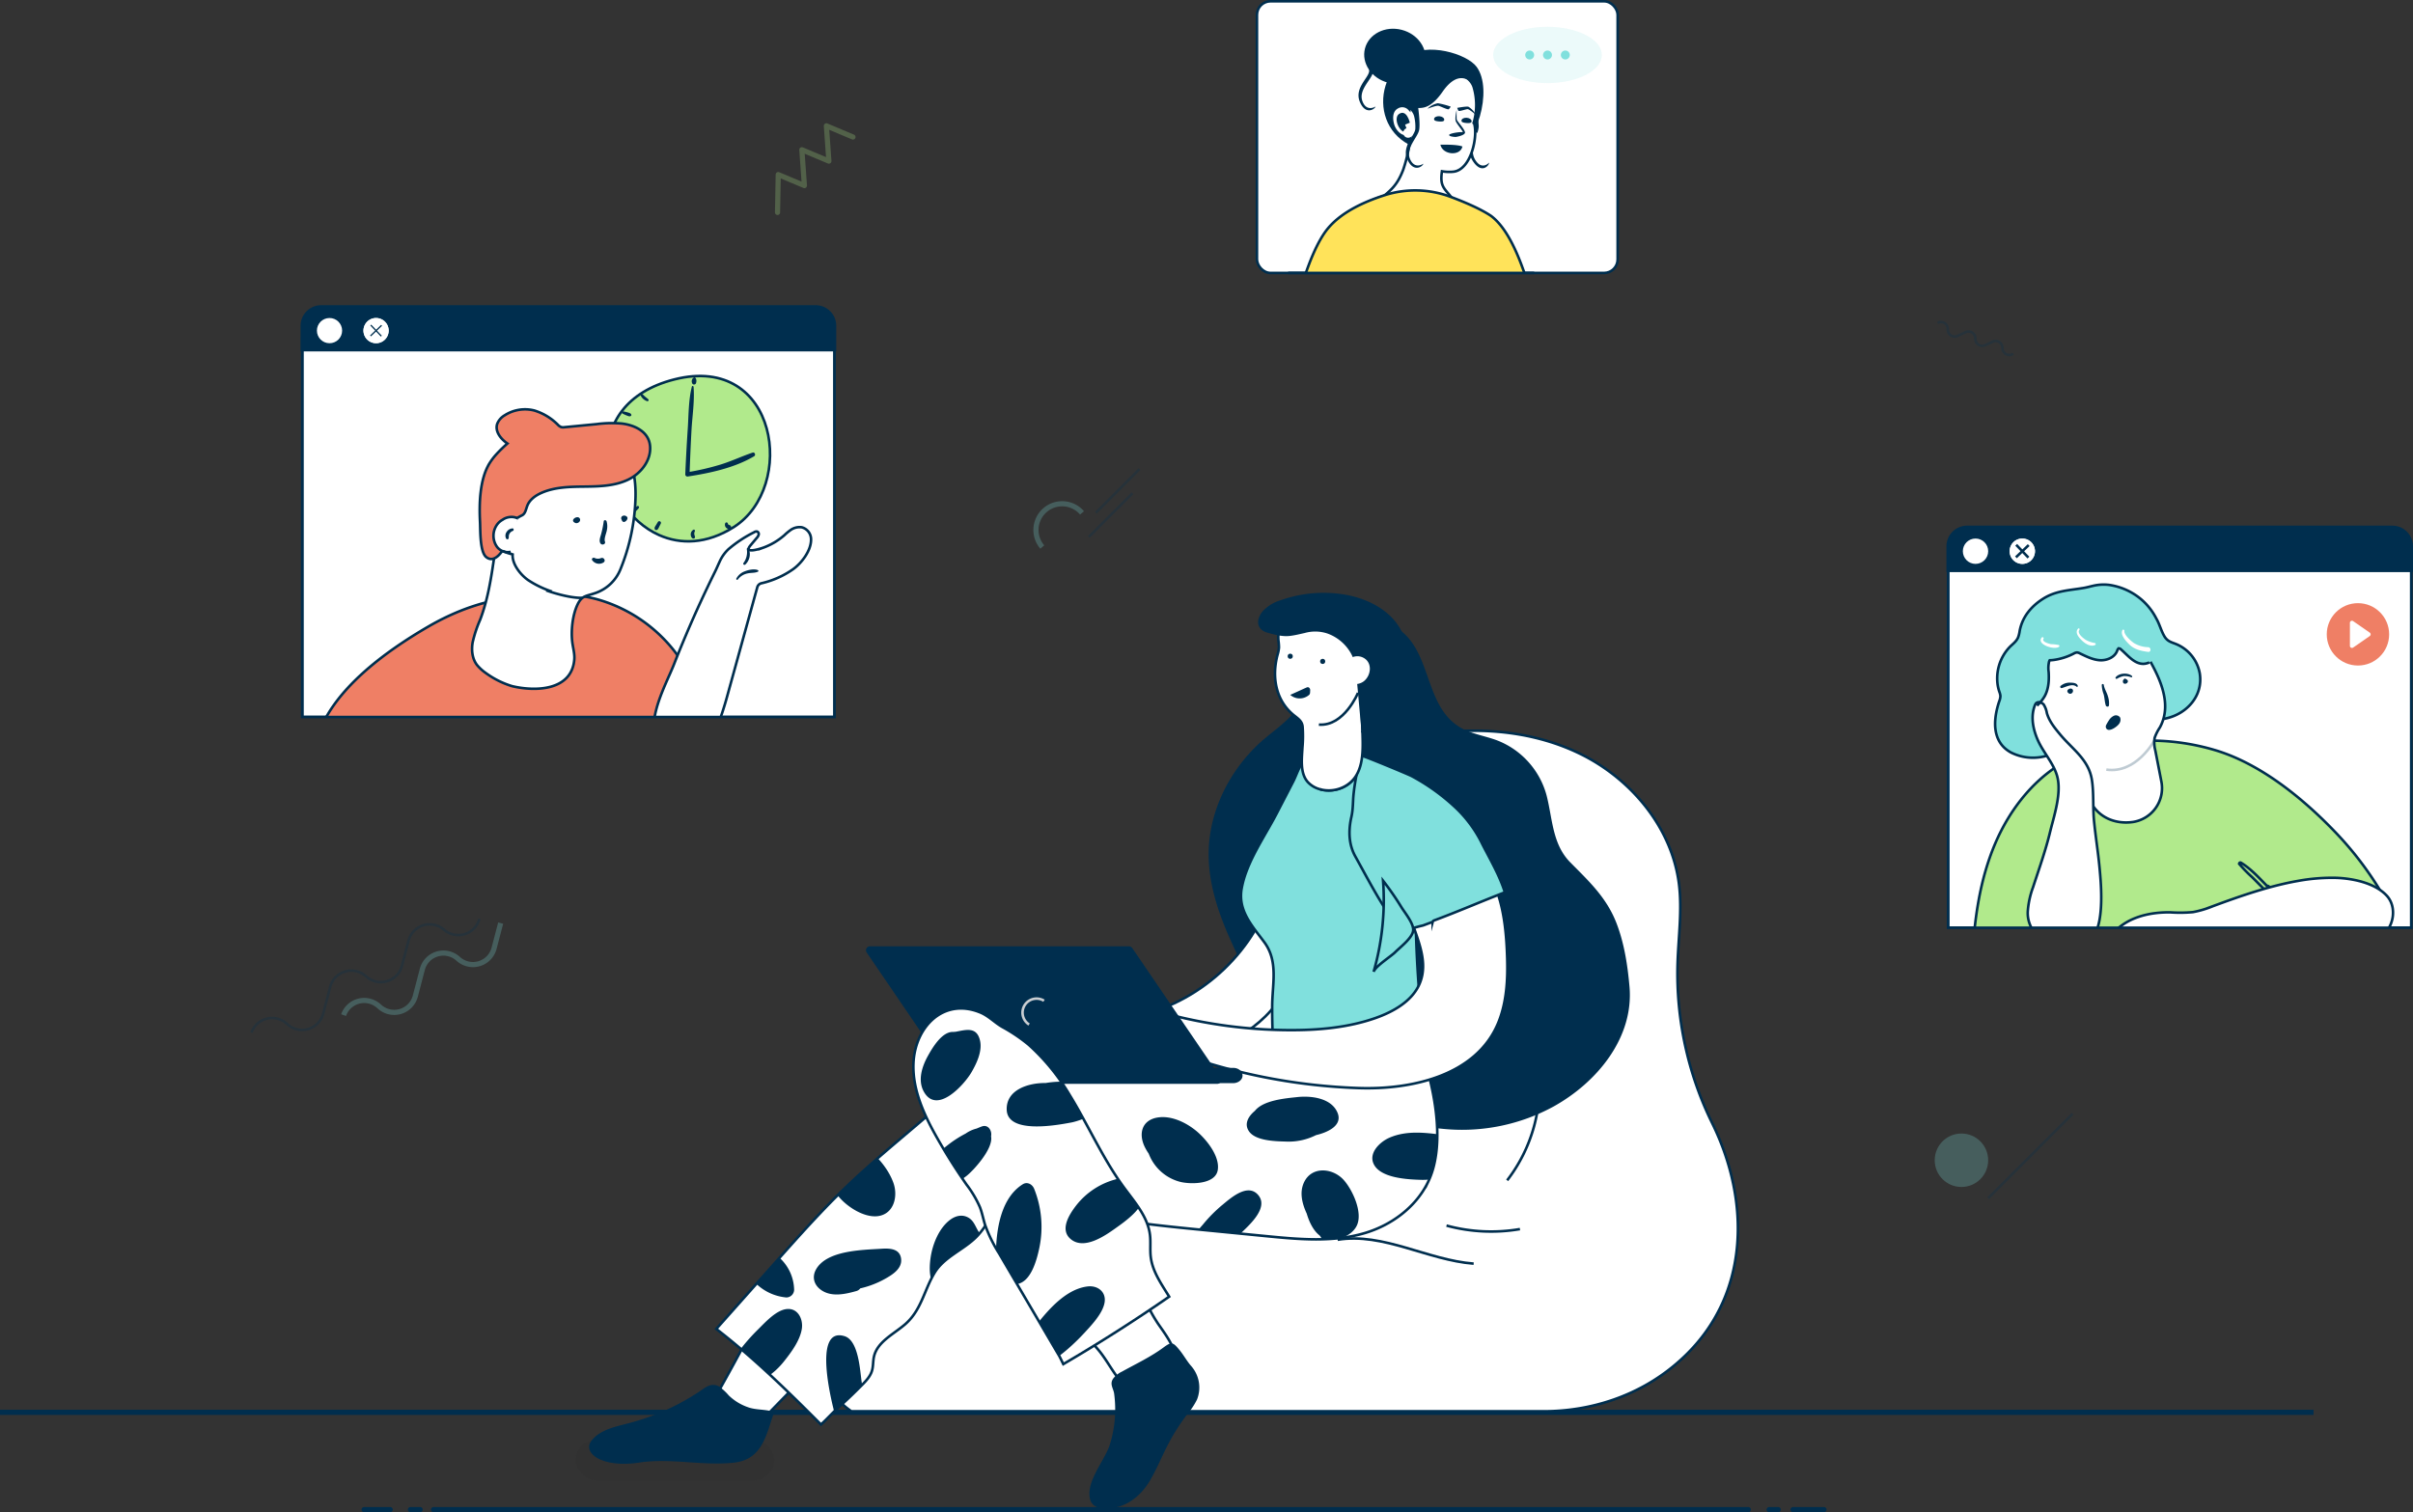 <svg xmlns="http://www.w3.org/2000/svg" xmlns:xlink="http://www.w3.org/1999/xlink" width="938.078" height="588.057" viewBox="0 0 938.078 588.057">
  <rect x="0" y="0" width="938.078" height="588.057" fill="#333333" stroke="none"/>
  <defs>
    <clipPath id="clip-path">
      <path id="Path_1911" data-name="Path 1911" d="M1047.008,886.075c-1.16-4.836-2.9-9.811-6.5-12.947s-9.538-3.6-12.531.21c-1.013,1.29-1.6,2.92-2.627,4.2-3.09,3.85-10.844,1.262-14.844,1.157-6.25-.164-12.5.205-18.735.623-15.207,1.018-30.394,2.347-45.581,3.675l-42.523,3.72c-7.211.631-14.465,1.561-21.687,1.96-6.267.345-11.4-1.094-17.549,1.786-5.161,2.418-9.525,6.218-13.852,9.927-6.475,5.547-13.036,11-19.447,16.619-3.664,3.213-7.279,6.479-10.8,9.85-9.858,9.437-18.937,19.649-28,29.847l-22.912,25.773c14.536,11.243,27.738,24.111,40.7,37.169,2.3-2.1,4.543-4.59,6.127-6.007q5.061-4.527,9.83-9.367c1.606-1.63,3.239-3.374,3.887-5.568.515-1.743.359-3.617.747-5.393,1.262-5.776,7.5-8.687,11.993-12.525,6.468-5.52,7.454-13.263,11.6-20.168,3.7-6.172,11.219-8.856,16.281-13.973,4.728-4.779,7.059-11.4,11.085-16.788,3.29-4.4,11.379-10.506,16.925-6.442,4.406,3.229,3.768,10.623,9.091,13.272,3.642,1.813,8.023,1.711,11.948,2.409,13.4,2.38,26.941,3.708,40.466,5.033l23.085,2.263c12.827,1.257,25.984,2.485,38.4-1.206,9.847-2.926,19.407-9.584,24.363-19.457a32.9,32.9,0,0,0,2.633-7.512C1050.921,907.878,1049.323,895.72,1047.008,886.075Z" fill="none"/>
    </clipPath>
    <clipPath id="clip-path-2">
      <path id="Path_1918" data-name="Path 1918" d="M871.938,935.18c.838,2.2,1.263,4.541,1.973,6.789a55.767,55.767,0,0,0,5.494,11.211q7.765,13.239,15.532,26.476l7.765,13.238c.338.576.92,1.81,1.624,3.265q21.072-12.318,41.165-26.24c-3.028-4.936-6.459-9.7-7.159-15.376-.356-2.88.04-5.812-.313-8.692-.853-6.956-5.833-12.559-9.984-18.206-7.432-10.11-12.72-21.592-19.021-32.449q-1.122-1.934-2.293-3.838a82.543,82.543,0,0,0-15.885-19.422,64.863,64.863,0,0,0-10.244-6.907c-3.025-1.751-5.266-4.274-8.551-5.625-14.293-5.879-25.546,5.66-25.98,20.117-.308,10.269,4.287,20.015,9.367,28.945q5.234,9.2,11.3,17.9A41.909,41.909,0,0,1,871.938,935.18Z" fill="none"/>
    </clipPath>
    <clipPath id="clip-path-3">
      <rect id="Rectangle_420" data-name="Rectangle 420" width="180.073" height="148.06" transform="translate(1248.299 678.401)" fill="none"/>
    </clipPath>
    <clipPath id="clip-path-4">
      <path id="Path_1939" data-name="Path 1939" d="M1282.081,679.817a4.93,4.93,0,1,1-5.141-4.709A4.928,4.928,0,0,1,1282.081,679.817Z" fill="#fff"/>
    </clipPath>
    <clipPath id="clip-path-5">
      <rect id="Rectangle_424" data-name="Rectangle 424" width="206.937" height="147.243" transform="translate(608.461 597.269)" fill="none"/>
    </clipPath>
    <clipPath id="clip-path-6">
      <path id="Path_1965" data-name="Path 1965" d="M642.056,594.034a4.9,4.9,0,1,1-5.113-4.683A4.9,4.9,0,0,1,642.056,594.034Z" fill="#fff"/>
    </clipPath>
    <clipPath id="clip-path-7">
      <rect id="Rectangle_428" data-name="Rectangle 428" width="140.221" height="105.642" rx="5.282" transform="translate(979.617 466.179)" fill="none"/>
    </clipPath>
  </defs>
  <g id="Group_1154" data-name="Group 1154" transform="translate(-490.961 -465.679)">
    <g id="Group_260" data-name="Group 260">
      <line id="Line_1" data-name="Line 1" x2="899.414" transform="translate(490.961 1014.907)" fill="#fff" stroke="#002e4e" stroke-miterlimit="10" stroke-width="2"/>
      <line id="Line_2" data-name="Line 2" x2="12.025" transform="translate(1188.021 1052.736)" fill="#fff" stroke="#002e4e" stroke-linecap="round" stroke-miterlimit="10" stroke-width="2"/>
      <line id="Line_3" data-name="Line 3" x2="3.543" transform="translate(1178.734 1052.736)" fill="#fff" stroke="#002e4e" stroke-linecap="round" stroke-miterlimit="10" stroke-width="2"/>
      <line id="Line_4" data-name="Line 4" x2="511.133" transform="translate(659.511 1052.736)" fill="#fff" stroke="#002e4e" stroke-linecap="round" stroke-miterlimit="10" stroke-width="2"/>
      <line id="Line_5" data-name="Line 5" x2="3.787" transform="translate(650.511 1052.736)" fill="#fff" stroke="#002e4e" stroke-linecap="round" stroke-miterlimit="10" stroke-width="2"/>
      <line id="Line_6" data-name="Line 6" x2="10.149" transform="translate(632.511 1052.736)" fill="#fff" stroke="#002e4e" stroke-linecap="round" stroke-miterlimit="10" stroke-width="2"/>
      <g id="Group_214" data-name="Group 214">
        <path id="Path_1874" data-name="Path 1874" d="M1008.626,651.4" fill="none" stroke="#f7dfd8" stroke-miterlimit="10" stroke-width="0.514"/>
      </g>
      <g id="Group_224" data-name="Group 224">
        <g id="Group_217" data-name="Group 217">
          <rect id="Rectangle_418" data-name="Rectangle 418" width="77.238" height="15.844" rx="7.922" transform="translate(714.751 1025.524)" fill="#292929" opacity="0.15"/>
          <g id="Group_216" data-name="Group 216">
            <path id="Path_1875" data-name="Path 1875" d="M1156.58,902.433a132.08,132.08,0,0,1-13.449-61.893c.305-10.406,1.844-20.854.536-31.182-2.771-21.88-18.613-40.854-38.426-50.544s-43.021-10.869-64.67-6.659c-35.1,6.825-63.251,28.764-66.562,65.823-1.9,21.249,2.184,42.693.322,63.945a85.088,85.088,0,0,1-2.813,15.43q-5.31.358-10.6.752l-80.441,5.875c-17.68,1.291-35.536,1.723-48.047,15.219a96.428,96.428,0,0,0-24.666,52.117c-1.978,14.636.229,31.223,11.321,40.974a31.306,31.306,0,0,0,2.847,2.21h269.209c18.545,0,36.761-6.081,50.95-18.022q1.289-1.085,2.538-2.225C1171.383,969.827,1171.548,932.852,1156.58,902.433Z" fill="#fff" stroke="#002e4e" stroke-miterlimit="10" stroke-width="1"/>
            <path id="Path_1876" data-name="Path 1876" d="M1006.747,880.189c-6.619-6.356-13.716-12.275-19.947-19.018-7.864-8.511-12.324-18.665-17.093-29.106-5.1-11.176-9.183-23.153-8.855-35.593.412-15.6,7.941-30.626,19.271-41.365,6.55-6.208,16.56-11.492,18-20.863,1.389-9.061-.781-19.323,4.653-27.378,7.705-11.419,29.11-.789,35.714,6.9,8.654,10.07,7.71,26.861,19.6,34.454,4.489,2.867,10,3.517,14.981,5.412a31.819,31.819,0,0,1,19.2,21.591c2.287,9.08,2.2,18.8,9.189,25.857,7.35,7.426,14.221,13.788,18.047,23.908,2.934,7.764,4.2,16.059,4.933,24.327,1.764,19.869-12.561,37.222-29.447,46.628a74.262,74.262,0,0,1-42.557,8.773c-12.25-1.1-28.183-4.51-36.08-14.254A112.624,112.624,0,0,0,1006.747,880.189Z" fill="#002e4e"/>
            <path id="Path_1877" data-name="Path 1877" d="M984.775,814.713c-8.188,24.068-30.4,42.778-55.5,46.764,3.1,5.332,4.4,10.207,6.064,16.145,17.262.232,35.3-4.594,47.585-16.72s17.163-32.462,8.409-47.341C990.261,811.746,985.453,812.72,984.775,814.713Z" fill="#fff" stroke="#002e4e" stroke-miterlimit="10" stroke-width="1"/>
            <path id="Path_1878" data-name="Path 1878" d="M975.471,804.7c2.916-7.878,8.112-15.527,11.828-22.712q3.225-6.238,6.452-12.477c1.433-2.77,3.135-8.711,6.353-9.915,2.591-.969,5.676,1.27,8.047,2.122,3.478,1.25,7.063,2.2,10.546,3.443,6.935,2.476,13.814,5.673,18.889,11.17,5.239,5.673,8.836,13.251,8.224,21.243-.346,4.525-2.309,8.751-3.359,13.167-1.224,5.152-1.193,10.512-1.063,15.807a464.033,464.033,0,0,0,3.77,48.784c.37,2.833.747,5.823-.357,8.458-2.78,6.632-20.336,4.929-26.577,5.485-9.986.888-21.483,3.283-30.9-1.259a248.53,248.53,0,0,1-1.79-31.068c.045-8.655,2.446-17.4-3.033-24.826-4.774-6.475-10.339-12.25-8.842-20.9A37.143,37.143,0,0,1,975.471,804.7Z" fill="#80e0dd" stroke="#002e4e" stroke-miterlimit="10" stroke-width="1"/>
            <path id="Path_1879" data-name="Path 1879" d="M997.3,756.306a48.888,48.888,0,0,0,.057-8.1c-.255-2.2-1.835-3.1-3.5-4.472-7.069-5.8-8.487-14.966-6.243-23.433a13.444,13.444,0,0,0,.554-2.762,18.954,18.954,0,0,0-.187-2.624,13.844,13.844,0,0,1,2.446-9.411c4.3-5.835,14.626-6.185,20.385-2.45,7.819,5.07,8.892,15.884,9.167,25.2q.323,10.871.643,21.742c.231,7.789.858,17.6-7.278,21.7a13.023,13.023,0,0,1-9.181.922,9.813,9.813,0,0,1-4.769-2.8C996.268,766.324,997.077,760.606,997.3,756.306Z" fill="#fff" stroke="#002e4e" stroke-miterlimit="10" stroke-width="1"/>
            <g id="Group_215" data-name="Group 215">
              <path id="Path_1880" data-name="Path 1880" d="M993.55,759.228" fill="none" stroke="#8739c2" stroke-miterlimit="10" stroke-width="0.75"/>
            </g>
            <path id="Path_1881" data-name="Path 1881" d="M802.79,1001.9l11.434-11.773c4.127-4.25,8.278-8.529,11.567-13.456a48.875,48.875,0,0,0,6.336-13.7c1.23-4.313,1.8-9.176-.372-13.1-2.435-4.4-7.916-6.5-12.919-6s-9.547,3.191-13.386,6.439c-8.5,7.193-13.788,16.34-18.79,26.053q-8.539,16.584-17.729,32.823c-1.187,2.1-3.96,5.953-3.626,8.5.372,2.839,4.132,3.362,6.764,3.607,6.311.586,12.364-.5,16.877-5.143Z" fill="#fff" stroke="#002e4e" stroke-miterlimit="10" stroke-width="1"/>
            <path id="Path_1882" data-name="Path 1882" d="M770.711,1004.99a4.588,4.588,0,0,0-3.505-.636,8.773,8.773,0,0,0-3.064,1.589,91.384,91.384,0,0,1-28.845,13.216c-5.116,1.332-10.753,2.453-14.174,6.484-2.669,3.145-.175,6.069,2.926,7.491,4.513,2.07,10.454,2.077,15.28,1.324,12.315-1.919,24.651,1.371,36.981.009,9.272-1.024,11.87-7.9,14.381-15.981.383-1.232.848-2.458,1.192-3.676-2.972-1.174-6.869-.7-10.108-1.884a20.165,20.165,0,0,1-7.458-4.548A22.362,22.362,0,0,0,770.711,1004.99Z" fill="#002e4e"/>
            <path id="Path_1883" data-name="Path 1883" d="M1047.008,886.075c-1.16-4.836-2.9-9.811-6.5-12.947s-9.538-3.6-12.531.21c-1.013,1.29-1.6,2.92-2.627,4.2-3.09,3.85-10.844,1.262-14.844,1.157-6.25-.164-12.5.205-18.735.623-15.207,1.018-30.394,2.347-45.581,3.675l-42.523,3.72c-7.211.631-14.465,1.561-21.687,1.96-6.267.345-11.4-1.094-17.549,1.786-5.161,2.418-9.525,6.218-13.852,9.927-6.475,5.547-13.036,11-19.447,16.619-3.664,3.213-7.279,6.479-10.8,9.85-9.858,9.437-18.937,19.649-28,29.847l-22.912,25.773c14.536,11.243,27.738,24.111,40.7,37.169,2.3-2.1,4.543-4.59,6.127-6.007q5.061-4.527,9.83-9.367c1.606-1.63,3.239-3.374,3.887-5.568.515-1.743.359-3.617.747-5.393,1.262-5.776,7.5-8.687,11.993-12.525,6.468-5.52,7.454-13.263,11.6-20.168,3.7-6.172,11.219-8.856,16.281-13.973,4.728-4.779,7.059-11.4,11.085-16.788,3.29-4.4,11.379-10.506,16.925-6.442,4.406,3.229,3.768,10.623,9.091,13.272,3.642,1.813,8.023,1.711,11.948,2.409,13.4,2.38,26.941,3.708,40.466,5.033l23.085,2.263c12.827,1.257,25.984,2.485,38.4-1.206,9.847-2.926,19.407-9.584,24.363-19.457a32.9,32.9,0,0,0,2.633-7.512C1050.921,907.878,1049.323,895.72,1047.008,886.075Z" fill="#fff" stroke="#002e4e" stroke-miterlimit="10" stroke-width="1"/>
            <path id="Path_1884" data-name="Path 1884" d="M1059,795.045c15.061,8.4,17.416,26.883,17.9,43.3.246,8.44-.235,17.09-3.408,24.916-8.506,20.975-34.262,26.243-54.387,25.544A228.581,228.581,0,0,1,943.3,873.1a45.152,45.152,0,0,1,1.475-13.089,188.759,188.759,0,0,0,47.047,6.262c11.5.073,23.177-.939,33.9-4.711,6.928-2.438,13.734-6.377,16.752-12.531,5.425-11.031-3.63-22.872-4.9-33.85-.447-3.855-.875-7.883.493-11.515a22.984,22.984,0,0,1,2.424-4.414c1.366-2.086,2.842-4.208,4.978-5.493,3.13-1.881,7.188-1.6,10.548-.175A30.986,30.986,0,0,1,1059,795.045Z" fill="#fff" stroke="#002e4e" stroke-miterlimit="10" stroke-width="1"/>
            <path id="Path_1885" data-name="Path 1885" d="M864.226,886.892H970.362a4.232,4.232,0,0,0,2.089-.538h0c2.916-1.666,1.47-5.4-2.089-5.4H864.226a4.231,4.231,0,0,0-2.089.537h0C859.221,883.155,860.666,886.892,864.226,886.892Z" fill="#002e4e"/>
            <path id="Path_1886" data-name="Path 1886" d="M863.5,887.16H964.2a1.541,1.541,0,0,0,1.274-2.408l-34.34-50.4a1.541,1.541,0,0,0-1.273-.674h-100.7a1.541,1.541,0,0,0-1.273,2.409l34.339,50.4A1.541,1.541,0,0,0,863.5,887.16Z" fill="#002e4e"/>
            <path id="Path_1887" data-name="Path 1887" d="M998.172,711.845a14.968,14.968,0,0,1,8.942.233,17.121,17.121,0,0,1,8.115,6.226c2.453,3.482,2.729,6.436,3.107,10.618l2.586,28.589a10.7,10.7,0,0,0,1.08,4.494,8.553,8.553,0,0,0,4.97,3.439c3.48,1.121,7.474,1.235,10.624-.62s5-5.442,5.629-9.057.194-7.321-.238-10.965c-1.363-11.506-2.041-22.064-6.784-32.822-3.815-8.649-13.295-13.559-22.621-15.1a49.84,49.84,0,0,0-24.735,2.211,15.692,15.692,0,0,0-6.929,4.2c-2.826,3.338-2.522,7.2,1.689,8.394,2.9.821,5.9,1.649,8.889,1.284C994.566,712.714,996.393,712.23,998.172,711.845Z" fill="#002e4e"/>
            <path id="Path_1888" data-name="Path 1888" d="M1013.2,724.379c1.6-2.817,5.083-4.587,8.1-2.741,3.2,1.959,2.651,6.567.062,8.8-2.45,2.112-6.821,1.659-7.905-1.739a4.32,4.32,0,0,1-.148-1.9A2.156,2.156,0,0,1,1013.2,724.379Z" fill="#fff"/>
            <path id="Path_1889" data-name="Path 1889" d="M1044.261,825.551c1.225-.457,2.449-.92,3.678-1.367a.831.831,0,0,1,.547-.57c9.257-3.427,18.308-7.375,27.515-10.929-2.091-6.642-5.6-12.539-8.746-18.7a48.659,48.659,0,0,0-10.406-14.22,80.081,80.081,0,0,0-17.124-12.307c-1.575-.8-19.432-8.225-19.538-7.9a82.807,82.807,0,0,0-2.952,14.4c-.395,3.248-.157,6.1-.915,9.444-1.163,5.132-1.113,10.553,1.5,15.252,3.624,6.52,7.119,13.213,11.075,19.5l6.495,10.326a50,50,0,0,1,7.513-2.6C1043.353,825.775,1043.808,825.666,1044.261,825.551Z" fill="#80e0dd" stroke="#002e4e" stroke-miterlimit="10" stroke-width="1"/>
            <path id="Path_1890" data-name="Path 1890" d="M992.549,735.9a5.585,5.585,0,0,0,7.374-.017c.435-.412.334-1.124.39-1.721s-.379-1.278-.977-1.244a1.558,1.558,0,0,0-.533.161C996.956,733.9,994.4,735.093,992.549,735.9Z" fill="#002e4e"/>
            <path id="Path_1891" data-name="Path 1891" d="M896.832,854.854a5.453,5.453,0,0,0-5.793,9.241" fill="none" stroke="#c9cdd1" stroke-miterlimit="10" stroke-width="1"/>
            <path id="Path_1892" data-name="Path 1892" d="M934.549,966.954c-2.714-7.675-4.405-15.847-6.783-23.664a35.5,35.5,0,0,0-4.469-10.156,14.637,14.637,0,0,0-8.884-6.262c-6.241-1.2-12.477,3.269-15.343,8.942-7.453,14.75-1.093,31.1,8.565,42.934,3.283,4.024,6.847,7.8,10.226,11.746,3.4,3.965,5.85,9.187,9.324,12.916,5.35,5.742,14.662,1.99,19.049-3.189,5.255-6.2-1.509-14.609-5.1-19.832A57.055,57.055,0,0,1,934.549,966.954Z" fill="#fff" stroke="#002e4e" stroke-miterlimit="10" stroke-width="1"/>
            <path id="Path_1893" data-name="Path 1893" d="M944.45,988.863c-.3.193-.628.425-.991.694-5.1,3.789-10.762,6.434-16.3,9.5a9.448,9.448,0,0,0-3.466,2.76c-1.454,2.181.124,3.742.413,5.9a46.045,46.045,0,0,1-1.7,19.782c-1.949,6.124-9.528,14.545-7.637,21.306,1.247,4.456,7.5,3.776,10.991,2.809,5.117-1.418,9.3-5.288,12.006-9.75s4.651-9.351,7.038-14a81.239,81.239,0,0,1,7.717-12.213,28.506,28.506,0,0,0,3.786-5.7,12.667,12.667,0,0,0-2.327-13.133c-1.655-1.911-2.856-4.17-4.457-6.123C947.365,988.072,946.66,987.438,944.45,988.863Z" fill="#002e4e"/>
            <path id="Path_1894" data-name="Path 1894" d="M871.938,935.18c.838,2.2,1.263,4.541,1.973,6.789a55.767,55.767,0,0,0,5.494,11.211q7.765,13.239,15.532,26.476l7.765,13.238c.338.576.92,1.81,1.624,3.265q21.072-12.318,41.165-26.24c-3.028-4.936-6.459-9.7-7.159-15.376-.356-2.88.04-5.812-.313-8.692-.853-6.956-5.833-12.559-9.984-18.206-7.432-10.11-12.72-21.592-19.021-32.449q-1.122-1.934-2.293-3.838a82.543,82.543,0,0,0-15.885-19.422,64.863,64.863,0,0,0-10.244-6.907c-3.025-1.751-5.266-4.274-8.551-5.625-14.293-5.879-25.546,5.66-25.98,20.117-.308,10.269,4.287,20.015,9.367,28.945q5.234,9.2,11.3,17.9A41.909,41.909,0,0,1,871.938,935.18Z" fill="#fff" stroke="#002e4e" stroke-miterlimit="10" stroke-width="1"/>
            <path id="Path_1895" data-name="Path 1895" d="M1028.64,808.165a101.477,101.477,0,0,1-3.663,35.439c.619-2.153,6.662-5.922,8.381-7.642,1.955-1.955,6.706-5.521,6.995-8.419.27-2.706-3.237-6.889-4.579-9.073A114.983,114.983,0,0,0,1028.64,808.165Z" fill="#80e0dd" stroke="#002e4e" stroke-miterlimit="10" stroke-width="1"/>
          </g>
        </g>
        <path id="Path_1896" data-name="Path 1896" d="M1020.62,750c.231,7.789.858,17.6-7.278,21.7a13.023,13.023,0,0,1-9.181.922" fill="#fff" stroke="#002e4e" stroke-miterlimit="10" stroke-width="1"/>
        <path id="Path_1897" data-name="Path 1897" d="M1010.986,947.792c17.789-2.88,34.907,7.907,52.874,9.293" fill="#fff" stroke="#002e4e" stroke-miterlimit="10" stroke-width="1"/>
        <path id="Path_1898" data-name="Path 1898" d="M1053.309,942.282a66.264,66.264,0,0,0,28.547,1.366" fill="#fff" stroke="#002e4e" stroke-miterlimit="10" stroke-width="1"/>
        <path id="Path_1899" data-name="Path 1899" d="M1089.063,880.578a60.6,60.6,0,0,1-12.177,44.112" fill="none" stroke="#002e4e" stroke-miterlimit="10" stroke-width="1"/>
        <g id="Group_220" data-name="Group 220">
          <g id="Group_219" data-name="Group 219" clip-path="url(#clip-path)">
            <g id="Group_218" data-name="Group 218">
              <path id="Path_1900" data-name="Path 1900" d="M825.942,1003.106c-.647-4.484-1.179-16.131-6.65-17.818-12.753-3.934-4.732,26.953-3.6,30.95a2.814,2.814,0,0,0,1.326,1.743,8.9,8.9,0,0,0,5.089,5.01,3,3,0,0,0,2.943-.778,5.941,5.941,0,0,0,.883-1.12,2.6,2.6,0,0,0,1.012-2.24c0-.052-.011-.1-.015-.156C828.153,1013.919,826.508,1007.027,825.942,1003.106Z" fill="#002e4e"/>
              <path id="Path_1901" data-name="Path 1901" d="M797.095,974.717c-4.282.235-8.757,5.326-11.59,8.1a77.715,77.715,0,0,0-11.087,13.826,2.733,2.733,0,0,0,1.06,4c1.052,3.211,4.885,3.712,7.993,2.952,4.952-1.211,9.1-4.519,12.231-8.438,2.817-3.531,6.293-8.192,6.984-12.767C803.228,978.8,801.293,974.486,797.095,974.717Z" fill="#002e4e"/>
              <path id="Path_1902" data-name="Path 1902" d="M833.74,951.283c-7.415.478-21.251.565-25.505,7.988-1.719,3-.832,6.118,1.956,8.07,4.021,2.816,9.26,1.633,13.61.424A2.861,2.861,0,0,0,825.4,966.7a36.114,36.114,0,0,0,9.661-3.716c2.874-1.623,6.641-3.952,6.224-7.73C840.84,951.254,836.905,951.079,833.74,951.283Z" fill="#002e4e"/>
              <path id="Path_1903" data-name="Path 1903" d="M838.249,925.573c-2.38-6.467-7.689-11.8-13.188-15.706a2.584,2.584,0,0,0-3.976,1.083,6.019,6.019,0,0,0-6.153,1.907c-3.921,4.266-1.859,12.124.851,16.48,2.952,4.748,10.7,10.085,16.53,9.268C838.6,937.725,840.143,930.719,838.249,925.573Z" fill="#002e4e"/>
              <path id="Path_1904" data-name="Path 1904" d="M787.122,950.966a2.868,2.868,0,0,0-1.841.047c-2.6-.366-5.177,1.1-5.217,4.36-.046,3.733,2.747,7.643,5.416,10.028a19.412,19.412,0,0,0,11.183,4.835,3.044,3.044,0,0,0,3.025-3.024A17.333,17.333,0,0,0,787.122,950.966Z" fill="#002e4e"/>
              <path id="Path_1905" data-name="Path 1905" d="M871.5,944.813c-1.236-1.912-1.856-4.259-3.889-5.514-2.4-1.483-5.06-.909-7.245.71-4.421,3.275-6.914,9.644-7.651,14.905-.6,4.314-.8,11.489,4.579,12.8,3.931.958,6.4-1.914,8.076-5.184a20.914,20.914,0,0,0,3.262-5.733,27.854,27.854,0,0,0,1.9-8.043A2.7,2.7,0,0,0,871.5,944.813Z" fill="#002e4e"/>
              <path id="Path_1906" data-name="Path 1906" d="M980.139,930.448c-4.034-4.824-10.6,1-13.912,3.748a55.743,55.743,0,0,0-7.5,7.534c-1.476,1.8-4.209,4.314-3.881,6.849a4.947,4.947,0,0,0,.17.739,9.923,9.923,0,0,0-.344,1.807,3.051,3.051,0,0,0,3.025,3.024c6.174-.027,12.065-5.4,16.281-9.486C977.078,941.657,984.124,935.213,980.139,930.448Z" fill="#002e4e"/>
              <path id="Path_1907" data-name="Path 1907" d="M955.9,905.369c-3.924-3.2-9.541-5.908-14.737-5.141-6.066.894-7.672,5.958-5.323,11.146a19.3,19.3,0,0,0,1.711,2.956c.045.124.09.257.137.37a17.823,17.823,0,0,0,12.063,10.573c4.114,1.033,13.716,1.04,14.628-4.6C965.269,915.2,959.751,908.5,955.9,905.369Z" fill="#002e4e"/>
              <path id="Path_1908" data-name="Path 1908" d="M1010.968,898.479c-2.358-5.859-10.346-6.741-15.62-6.172-4.577.493-13.233,1.182-16.544,5.365-2.466,2.057-4.315,5.005-2.281,7.962,2.555,3.713,10.244,3.863,14.224,3.97a23.626,23.626,0,0,0,11.833-2.5C1006.946,906.093,1012.973,903.459,1010.968,898.479Z" fill="#002e4e"/>
              <path id="Path_1909" data-name="Path 1909" d="M1013.322,924.529c-4.2-4.677-12.383-5.483-15.408.935-1.8,3.817-.824,8.115,1.056,12.175,1.008,3.458,2.7,6.743,5.052,8.523.3.448.6.886.874,1.3a3.179,3.179,0,0,0,5.123.147c3.488-.353,7-2.357,8.412-5.317C1020.868,937.183,1016.764,928.362,1013.322,924.529Z" fill="#002e4e"/>
              <path id="Path_1910" data-name="Path 1910" d="M1055.475,910.061a2.369,2.369,0,0,0-2.161-2.829c-7.339-1.02-15.347-2.2-22.356.948-3.58,1.608-8.161,5.932-5.873,10.344,2.751,5.308,13.107,5.819,18.179,5.967,5.392.156,12.7-1.191,15.537-6.429C1060.829,914.32,1058.981,911.716,1055.475,910.061Z" fill="#002e4e"/>
            </g>
          </g>
        </g>
        <g id="Group_223" data-name="Group 223">
          <g id="Group_222" data-name="Group 222" clip-path="url(#clip-path-2)">
            <g id="Group_221" data-name="Group 221">
              <path id="Path_1912" data-name="Path 1912" d="M935.308,930.09c-.693-3.3-3.513-4.374-6.551-4.361a2.867,2.867,0,0,0-3.4-1.594,28.979,28.979,0,0,0-16.083,10.4c-2.775,3.6-6.59,9.722-1.688,13.3,5.132,3.748,12.8-1.478,16.96-4.451C928.076,940.867,936.375,935.171,935.308,930.09Z" fill="#002e4e"/>
              <path id="Path_1913" data-name="Path 1913" d="M913.788,965.949c-10.547,1.259-18.929,13.628-24.722,21.336a2.36,2.36,0,0,0-.07,3.024,5.37,5.37,0,0,0,.117,4.225c4.249,9.027,19.6-6.406,22.944-10.014,2.924-3.157,7.687-8.02,8.342-12.448C921.007,967.969,917.616,965.492,913.788,965.949Z" fill="#002e4e"/>
              <path id="Path_1914" data-name="Path 1914" d="M893.018,928.019c-.682-1.742-2.64-2.932-4.443-1.807-9.917,6.187-10.889,21.958-10.293,32.4a2.954,2.954,0,0,0,2.119,2.74,5.051,5.051,0,0,0,5.26,3.718c6.026-.162,8.389-9.576,9.342-14.061A39.837,39.837,0,0,0,893.018,928.019Z" fill="#002e4e"/>
              <path id="Path_1915" data-name="Path 1915" d="M918.158,890.646a2.551,2.551,0,0,0-2.782-1.921c-.117.007-.232.02-.349.028-5.293-2.546-11.591-2.909-17.567-1.909-6.912-.083-15.394,2.719-15.131,10.408.326,9.547,19.46,6,25.079,4.948C912.08,901.327,924.9,896.089,918.158,890.646Z" fill="#002e4e"/>
              <path id="Path_1916" data-name="Path 1916" d="M872.663,903.732c-.7.251-1.372.543-2.054.821a12.942,12.942,0,0,0-4.251,1.949,43.443,43.443,0,0,0-6.6,4.213c-3.382,2.633-8.267,6.583-9.67,10.8-1.215,3.655,1.746,6.518,5.29,6.524,3.993.006,8.277-2.7,11.312-5.046,2.481-1.921,10.536-10.531,9.558-15.43C876.7,905.465,875.174,902.825,872.663,903.732Z" fill="#002e4e"/>
              <path id="Path_1917" data-name="Path 1917" d="M871.995,870.533c-1.207-5.77-5.508-4.366-9.49-3.629a12.767,12.767,0,0,1-1.466.077c-4.1.277-7.591,6.136-9.367,9.347-2.255,4.077-4.005,9.416-1.593,13.82,5.03,9.184,15.652-2.532,18.53-7.439C870.6,879.308,872.84,874.571,871.995,870.533Z" fill="#002e4e"/>
            </g>
          </g>
        </g>
      </g>
      <g id="Group_231" data-name="Group 231">
        <g id="Group_226" data-name="Group 226">
          <g id="Group_225" data-name="Group 225" clip-path="url(#clip-path-3)">
            <rect id="Rectangle_419" data-name="Rectangle 419" width="180.073" height="148.06" transform="translate(1248.299 678.401)" fill="#fff" stroke="#002e4e" stroke-miterlimit="10" stroke-width="1"/>
            <path id="Path_1919" data-name="Path 1919" d="M1267.621,732.33a17.674,17.674,0,0,1,4.373-14.753c1.264-1.369,2.722-2.231,3.509-3.987a11.4,11.4,0,0,0,.63-2.567c1.036-5.461,4.509-9.6,9.1-12.5,5.014-3.17,10.016-3.235,15.754-4.2,1.684-.282,3.318-.816,5-1.089a18.053,18.053,0,0,1,4.837-.106,24.748,24.748,0,0,1,12.717,5.764,24.324,24.324,0,0,1,5.681,7.277c1.257,2.156,1.845,4.63,3.078,6.8,1.411,2.478,3.1,2.4,5.476,3.551a15.232,15.232,0,0,1,8.351,10.948c1.915,11.609-9.983,19.96-20.559,17.6-7.987-1.778-19.943-1.726-26.129,4.5-2.547,2.562-4.693,5.575-7.666,7.629q-.453.314-.928.592a19.051,19.051,0,0,1-18.159.488c-7.477-4.131-6.891-12.775-4.494-19.89a5.826,5.826,0,0,0,.449-2.037,6.224,6.224,0,0,0-.44-1.74A15.438,15.438,0,0,1,1267.621,732.33Z" fill="#80e0dd" stroke="#002e4e" stroke-miterlimit="10" stroke-width="1"/>
            <path id="Path_1920" data-name="Path 1920" d="M1286.905,839.265c-9.7-1.142-19.567-2.613-29.175-.849.76-15.2,2.88-30.536,8.821-44.543s16.038-26.67,29.682-33.4c17.075-8.429,37.8-8.435,55.794-3.1,17.655,5.235,34.193,18.743,46.764,31.862a131.869,131.869,0,0,1,17.485,22.738,27.088,27.088,0,0,1,3.044,6.295,15.262,15.262,0,0,1-1.726,12.311c-7.562,11.932-25.437,8.2-37.024,9.389q-15.559,1.6-31.211,2.049A428.115,428.115,0,0,1,1286.905,839.265Z" fill="#b1ea8c" stroke="#002e4e" stroke-miterlimit="10" stroke-width="1"/>
            <path id="Path_1921" data-name="Path 1921" d="M1303.739,777.559c2.971,5.835,9.3,8.739,16.341,7.788l.159-.022a13.319,13.319,0,0,0,10.959-15.808q-1.179-6.062-2.36-12.121a11.123,11.123,0,0,1-.218-4.845,18.025,18.025,0,0,1,2.012-3.977c5.278-9.679-.723-20.668-5.66-29.055a23.524,23.524,0,0,0-19.184-11.707c-17.256-.712-25.751,14.955-22.4,30.289,1.909,8.724,7.161,14.977,13.844,20.534S1304.283,769.244,1303.739,777.559Z" fill="#fff" stroke="#002e4e" stroke-miterlimit="10" stroke-width="1"/>
            <path id="Path_1922" data-name="Path 1922" d="M1287.564,722.968a11.233,11.233,0,0,0-.166,4.039c.205,3.22.008,6.6-1.556,9.417a15.435,15.435,0,0,1-2.975,3.654,9.547,9.547,0,0,1-3.358,2.246,4.166,4.166,0,0,1-3.876-.473,4.524,4.524,0,0,1-1.443-3.842,20.978,20.978,0,0,1,.94-4.155c.673-2.518.939-5.133,1.645-7.643a11.608,11.608,0,0,1,4.061-6.5,6.426,6.426,0,0,1,5.511-.973c.668.219,2.079.826,2.319,1.57C1289,721.341,1287.889,721.913,1287.564,722.968Z" fill="#80e0dd"/>
            <path id="Path_1923" data-name="Path 1923" d="M1289.416,783.574c1.343-5.235,2.544-10.954,1.378-15.7-1.241-5.053-5.381-9.452-7.522-14.183-1.937-4.278-2.954-9.278-1.259-13.658a2.571,2.571,0,0,1,.428-.787c.773-.883,2.325-.47,3.048.455a9.128,9.128,0,0,1,1.217,3.277c.9,3.193,3.086,5.844,5.213,8.393,4.873,5.841,11.085,9.686,12.3,17.717.786,5.186.3,10.571.813,15.806.6,6.118,1.589,12.192,2.157,18.314.593,6.392,2.455,25.706-5.035,28.841-4.717,1.973-16.278.39-19.929-3.393a11.977,11.977,0,0,1-2.93-8.733,33.569,33.569,0,0,1,2.032-9.208c2.315-7.1,4.842-14.142,6.6-21.406C1288.363,787.523,1288.9,785.584,1289.416,783.574Z" fill="#fff" stroke="#002e4e" stroke-miterlimit="10" stroke-width="1"/>
            <path id="Path_1924" data-name="Path 1924" d="M1292.212,721.75a24.079,24.079,0,0,0,4.959-1.918,2.741,2.741,0,0,1,1.217-.417,2.565,2.565,0,0,1,1.078.325c2.5,1.187,5.038,2.5,7.8,2.682s5.845-1.112,6.779-3.716c.13-.363.289-.81.67-.868a.98.98,0,0,1,.728.328c3.132,2.671,6.335,7.246,11.1,5.118,2.533-1.13,3.843-4.059,3.973-6.83.289-6.137-4.239-11.759-9.828-14.31s-12.012-2.546-18.106-1.758a39.9,39.9,0,0,0-12.477,3.4c-4.219,2.079-5.764,5.349-8.076,9.308-1.086,1.859-1.788,4.179-.918,6.148,1.282,2.906,5.164,3.511,8.31,3.069A24.1,24.1,0,0,0,1292.212,721.75Z" fill="#80e0dd"/>
            <path id="Path_1925" data-name="Path 1925" d="M1282.867,740.078a15.435,15.435,0,0,0,2.975-3.654c1.564-2.821,1.761-6.2,1.556-9.417a11.257,11.257,0,0,1,.166-4.039,2.469,2.469,0,0,1,.246-.53,13.459,13.459,0,0,0,1.61-.124,24.092,24.092,0,0,0,7.751-2.482,2.741,2.741,0,0,1,1.217-.417,2.565,2.565,0,0,1,1.078.325c2.5,1.187,5.038,2.5,7.8,2.682s5.845-1.112,6.779-3.716c.13-.363.289-.81.67-.868a.98.98,0,0,1,.728.328c3.132,2.671,6.335,7.246,11.1,5.118" fill="none" stroke="#002e4e" stroke-miterlimit="10" stroke-width="1"/>
            <path id="Path_1926" data-name="Path 1926" d="M1373.23,810.872a.841.841,0,0,0-.982-.7c-3.1-3.186-6.373-6.753-10.133-9.021-.329-.2-.823.224-.563.563a53.011,53.011,0,0,0,4.892,5.018q2.736,2.724,5.416,5.5c.472.491,1.565.155,1.467-.608C1373.3,811.379,1373.262,811.125,1373.23,810.872Z" fill="#b1ea8c" stroke="#002e4e" stroke-miterlimit="10" stroke-width="1"/>
            <path id="Path_1927" data-name="Path 1927" d="M1384.349,808.248c-11.326,1.979-22.833,6.042-32.932,9.765a39.879,39.879,0,0,1-7.879,2.362,54.476,54.476,0,0,1-8.778.1c-7.8-.12-16.1,1.735-21.546,7.318-1.924,1.971-2.453,6.9.689,8.161,3.277,1.315,8.136-.969,11.731-.541a46.081,46.081,0,0,0,10.921.1q16.74-1.769,33.6-1.866c13.067-.074,26.223.6,39.131-1.432a18.533,18.533,0,0,0,7.027-2.2c5.3-3.308,6.705-11.527,2.5-16.047-4.689-5.043-13.57-6.773-20.1-6.926A73.823,73.823,0,0,0,1384.349,808.248Z" fill="#fff" stroke="#002e4e" stroke-miterlimit="10" stroke-width="1"/>
            <path id="Path_1928" data-name="Path 1928" d="M1296.3,733.5a1.36,1.36,0,0,0-1.367.37h0c-.02.023-.046.035-.065.06a.8.8,0,0,0,.176,1.214.921.921,0,0,0,.645.33,1.125,1.125,0,0,0,1.166-1.248A.784.784,0,0,0,1296.3,733.5Z" fill="#002e4e"/>
            <path id="Path_1929" data-name="Path 1929" d="M1318.1,730.257a1.174,1.174,0,0,0-.651-.467.414.414,0,0,0-.676-.086c-.489.5-.6.634-.458,1.345a.683.683,0,0,0,.483.483,1.138,1.138,0,0,0,1.3-.531A.718.718,0,0,0,1318.1,730.257Z" fill="#002e4e"/>
            <path id="Path_1930" data-name="Path 1930" d="M1310.44,736.468c-.387-1.458-1.418-2.969-1.608-4.445a.4.4,0,0,0-.792,0,11.431,11.431,0,0,0,.747,3.681c.374,1.422.379,2.93.821,4.318.174.545,1.12.662,1.226,0A8.575,8.575,0,0,0,1310.44,736.468Z" fill="#002e4e"/>
            <path id="Path_1931" data-name="Path 1931" d="M1319.809,728.568c-1.55-1.389-5-1.2-6.325.449a.393.393,0,0,0,.473.614,8.215,8.215,0,0,1,2.7-1.05,7.745,7.745,0,0,1,2.859.484A.3.3,0,0,0,1319.809,728.568Z" fill="#002e4e"/>
            <path id="Path_1932" data-name="Path 1932" d="M1296,731.156a5.477,5.477,0,0,0-3.98,1.279.5.5,0,0,0,.482.827c1.615-.428,4.108-1.9,5.716-.566a.3.3,0,0,0,.505-.294C1298.428,731.292,1296.975,731.173,1296,731.156Z" fill="#002e4e"/>
            <path id="Path_1933" data-name="Path 1933" d="M1309.626,748.556a1.562,1.562,0,0,1,.232-1.124,14.919,14.919,0,0,1,.953-1.608,4.521,4.521,0,0,1,1.987-1.812,1.94,1.94,0,0,1,2.39.721,2.565,2.565,0,0,1-.418,2.434C1314.122,748.2,1310.365,750.988,1309.626,748.556Z" fill="#002e4e"/>
            <path id="Path_1934" data-name="Path 1934" d="M1326.1,717.355a11.332,11.332,0,0,1-5.629-1.656c-1.079-.769-3.851-3.195-3.633-4.648.064-.429-.523-.776-.762-.321-.968,1.839,1.422,4.316,2.639,5.538,2.008,2.014,4.659,2.571,7.385,2.925C1327.254,719.343,1327.3,717.448,1326.1,717.355Z" fill="#fff"/>
            <path id="Path_1935" data-name="Path 1935" d="M1305.383,715.732a10.362,10.362,0,0,1-3.631-1.264c-.965-.659-3.436-2.545-2.411-3.84.267-.338-.175-.817-.486-.487-1.379,1.46.148,3.282,1.243,4.393,1.309,1.328,3.474,2.84,5.386,1.969A.426.426,0,0,0,1305.383,715.732Z" fill="#fff"/>
            <path id="Path_1936" data-name="Path 1936" d="M1291.294,716.5a17.083,17.083,0,0,0-2.962-.321c-.665-.122-3.74-.924-2.935-2.078.276-.4-.353-.884-.671-.518-2.286,2.629,4.83,5.006,6.663,3.641A.4.4,0,0,0,1291.294,716.5Z" fill="#fff"/>
          </g>
        </g>
        <rect id="Rectangle_421" data-name="Rectangle 421" width="180.073" height="148.06" transform="translate(1248.299 678.401)" fill="none" stroke="#002e4e" stroke-miterlimit="10" stroke-width="1"/>
        <g id="Group_230" data-name="Group 230">
          <path id="Rectangle_422" data-name="Rectangle 422" d="M8.043,0h165.3a8.043,8.043,0,0,1,8.043,8.043V18.073a0,0,0,0,1,0,0H0a0,0,0,0,1,0,0V8.043A8.043,8.043,0,0,1,8.043,0Z" transform="translate(1247.655 670.089)" fill="#002e4e"/>
          <circle id="Ellipse_1" data-name="Ellipse 1" cx="4.93" cy="4.93" r="4.93" transform="translate(1254.034 675.103)" fill="#fff"/>
          <g id="Group_229" data-name="Group 229">
            <path id="Path_1937" data-name="Path 1937" d="M1282.081,679.817a4.93,4.93,0,1,1-5.141-4.709A4.928,4.928,0,0,1,1282.081,679.817Z" fill="#fff"/>
            <g id="Group_228" data-name="Group 228" clip-path="url(#clip-path-4)">
              <path id="Path_1938" data-name="Path 1938" d="M1282.081,679.817a4.93,4.93,0,1,1-5.141-4.709A4.928,4.928,0,0,1,1282.081,679.817Z" fill="#fff"/>
              <g id="Group_227" data-name="Group 227">
                <line id="Line_7" data-name="Line 7" x2="4.752" y2="4.967" transform="translate(1274.78 677.55)" fill="none" stroke="#002e4e" stroke-miterlimit="10" stroke-width="1"/>
                <line id="Line_8" data-name="Line 8" y1="4.752" x2="4.967" transform="translate(1274.673 677.657)" fill="none" stroke="#002e4e" stroke-miterlimit="10" stroke-width="1"/>
              </g>
            </g>
          </g>
        </g>
      </g>
      <g id="Group_240" data-name="Group 240">
        <g id="Group_235" data-name="Group 235">
          <g id="Group_234" data-name="Group 234">
            <g id="Group_233" data-name="Group 233" clip-path="url(#clip-path-5)">
              <rect id="Rectangle_423" data-name="Rectangle 423" width="206.937" height="147.243" transform="translate(608.461 597.269)" fill="#fff" stroke="#002e4e" stroke-miterlimit="10" stroke-width="1"/>
              <g id="Group_232" data-name="Group 232">
                <path id="Path_1940" data-name="Path 1940" d="M747.186,673.754c8.307,3.707,18.473,3.591,29.053-3.108,24.4-15.445,17.365-67.714-23.132-57.416C715.21,622.866,723.88,663.356,747.186,673.754Z" fill="#b1ea8c" stroke="#002e4e" stroke-miterlimit="10" stroke-width="1"/>
                <path id="Path_1941" data-name="Path 1941" d="M783.539,641.689c-4.226,1.424-8.244,3.354-12.527,4.665a97.866,97.866,0,0,1-11.939,2.814q.277-8.022.707-16.038c.3-5.557,1.27-11.471.811-17.015-.03-.36-.563-.48-.661-.09-1.322,5.227-1.242,11.085-1.6,16.45q-.59,8.841-.963,17.694a.847.847,0,0,0,1.056.8c8.558-1.306,18.193-3.377,25.716-7.863C784.873,642.671,784.4,641.4,783.539,641.689Z" fill="#002e4e"/>
                <path id="Path_1942" data-name="Path 1942" d="M760.912,673.595a1.95,1.95,0,0,1,.172-1.294c.2-.362-.219-.867-.6-.6a2.14,2.14,0,0,0-.99,1.825c.006.644.341,1.669,1.151,1.592a.5.5,0,0,0,.46-.35C761.237,674.342,760.994,674,760.912,673.595Z" fill="#002e4e"/>
                <path id="Path_1943" data-name="Path 1943" d="M733.849,643.682c-.412-.806-.918-.242-1.449-.028a7.491,7.491,0,0,1-1.995.192c-.753.065-1.493.167-2.237.3-.465.085-.484.893,0,.96a17.4,17.4,0,0,0,4.2.243C733.122,645.264,734.323,644.611,733.849,643.682Z" fill="#002e4e"/>
                <path id="Path_1944" data-name="Path 1944" d="M761.28,612.545a.483.483,0,0,0-.578-.075,1.742,1.742,0,0,0-.679,2.169.792.792,0,0,0,.555.556.848.848,0,0,0,1.026-.763A2.152,2.152,0,0,0,761.28,612.545Z" fill="#002e4e"/>
                <path id="Path_1945" data-name="Path 1945" d="M735.27,626.148a13.624,13.624,0,0,0-1.941-.472c-.477-.088-.841.578-.352.833a14.791,14.791,0,0,0,1.718.786c.485.179,1.079.473,1.539.118a.392.392,0,0,0,.171-.421C736.274,626.452,735.75,626.311,735.27,626.148Z" fill="#002e4e"/>
                <path id="Path_1946" data-name="Path 1946" d="M743,620.952c-.4-.367-.839-.691-1.257-1.041-.4-.331-.718-.74-1.134-1.043a.449.449,0,0,0-.654.5,4.259,4.259,0,0,0,2.612,2.326A.449.449,0,0,0,743,620.952Z" fill="#002e4e"/>
                <path id="Path_1947" data-name="Path 1947" d="M738.664,662.515a12.054,12.054,0,0,0-2.333,2.167c-.323.406.1,1.143.609.789a12.024,12.024,0,0,0,2.334-2.166C739.61,662.9,739.16,662.153,738.664,662.515Z" fill="#002e4e"/>
                <path id="Path_1948" data-name="Path 1948" d="M746.71,668.683q-.434.714-.868,1.428c-.277.456-.519.759-.347,1.3a.565.565,0,0,0,.682.387c.54-.141.669-.477.908-.96l.744-1.5A.648.648,0,0,0,746.71,668.683Z" fill="#002e4e"/>
                <path id="Path_1949" data-name="Path 1949" d="M774.679,669.905c-.258-.1-.7-.2-.745-.552a.542.542,0,0,0-1.059-.143,1.631,1.631,0,0,0,1.8,2.155C775.487,671.217,775.3,670.142,774.679,669.905Z" fill="#002e4e"/>
              </g>
              <path id="Path_1950" data-name="Path 1950" d="M742.81,757.737c2.469,3.085,7.237,2.575,11.07,1.615s8.387-1.922,11.334.71a58.09,58.09,0,0,0-40.809-60.949c-10.651-3.266-20.438-2.007-31.263-1.313-12.605.808-24.823,5.236-35.683,11.552-16.377,9.525-37.579,24.7-43.253,43.466" fill="#ef7f65" stroke="#002e4e" stroke-miterlimit="10" stroke-width="1"/>
              <path id="Path_1951" data-name="Path 1951" d="M679.8,727.384a17.1,17.1,0,0,1-3.387-3.092c-1.889-2.441-2.227-5.789-1.7-8.831a47.7,47.7,0,0,1,2.91-8.772c6.193-16.226,5.006-34.028,11.058-50.373,1.071-2.892,2.25-6.611,4.225-9.023,1.794-2.191,4.717-4.008,7.042-5.585,9.4-6.373,22.7-10.855,32.1-2.008,5.071,4.772,6.138,12.4,5.974,19.364a78.984,78.984,0,0,1-5.938,28.2,16.081,16.081,0,0,1-9.484,8.975c-3.734,1.33-5.4.938-7.126,4.561-1.965,4.12-2.6,10.249-2.015,14.722.29,2.231.962,4.445.766,6.687-1.062,12.156-15.214,12.452-24.2,10.293A33.838,33.838,0,0,1,679.8,727.384Z" fill="#fff" stroke="#002e4e" stroke-miterlimit="10" stroke-width="1"/>
              <path id="Path_1952" data-name="Path 1952" d="M770.724,684.11a14.962,14.962,0,0,1,3.48-4.9,48.872,48.872,0,0,1,9.911-6.538,1.565,1.565,0,0,1,1.225-.277,1.06,1.06,0,0,1,.554,1.235,3.1,3.1,0,0,1-.751,1.257l-2.431,2.891c-2.891,3.441,3.838,1.293,4.911.906a25.856,25.856,0,0,0,8.26-4.858,21.679,21.679,0,0,1,2.58-2.134,6.05,6.05,0,0,1,4.135-.97,4.815,4.815,0,0,1,3.66,4.44c.233,4.588-3.811,9.66-7.1,11.956A34.9,34.9,0,0,1,787,692.493a2.163,2.163,0,0,0-1.623,1.523l-11.632,42.111a124.909,124.909,0,0,1-4.315,13.079c-1.9,4.769-4.592,9.484-9.827,11.03a11.306,11.306,0,0,1-10.689-2.483c-9.141-8.253.623-24.971,4.055-33.7q4.821-12.261,10.329-24.236,2.753-5.985,5.673-11.891C769.649,686.552,770.16,685.3,770.724,684.11Z" fill="#fff" stroke="#002e4e" stroke-miterlimit="10" stroke-width="1"/>
              <path id="Path_1953" data-name="Path 1953" d="M683.843,642.437a52.873,52.873,0,0,1,4.384-4.28c-2.536-1.73-4.91-4.671-3.985-7.6a6.681,6.681,0,0,1,2.91-3.367,14.656,14.656,0,0,1,11.539-1.875,22,22,0,0,1,9.176,5.565,3.414,3.414,0,0,0,1.323.9,3.288,3.288,0,0,0,1.2.033l12.5-1.2a45.552,45.552,0,0,1,9.789-.231c5.068.612,10.552,3.189,11.006,8.79.457,5.628-3.626,10.665-8.49,13.015-5.177,2.5-11.135,2.656-16.883,2.721s-11.692.128-16.939,2.478c-2.273,1.018-4.471,2.585-5.394,4.9-.55,1.379-.757,3.13-2.082,3.8-2.035,1.028-2.268,1.173-3.05,3.387-.911,2.583-1.942,5.127-3.05,7.631-1.162,2.626-4.44,7.931-7.817,5.205-2.529-2.042-2.255-10.653-2.41-13.687-.361-7.082-.144-16.585,3.721-22.816A24.52,24.52,0,0,1,683.843,642.437Z" fill="#ef7f65" stroke="#002e4e" stroke-miterlimit="10" stroke-width="1"/>
              <path id="Path_1954" data-name="Path 1954" d="M724.539,682.731a2.982,2.982,0,0,1-2.466-.1c-.548-.242-1.274.286-.893.893a3.26,3.26,0,0,0,4.358.917C726.663,683.794,725.677,682.209,724.539,682.731Z" fill="#002e4e"/>
              <path id="Path_1955" data-name="Path 1955" d="M716.028,666.971c-1.122-.7-3.593,1.112-1.434,2.067.866.383,2.168-.5,1.853-1.5A.991.991,0,0,0,716.028,666.971Z" fill="#002e4e"/>
              <path id="Path_1956" data-name="Path 1956" d="M734.514,666.488a1.417,1.417,0,0,0-1.758-.017,1.046,1.046,0,0,0-.1,1.361,1.485,1.485,0,0,0,.19.452.793.793,0,0,0,1.052.276,1.831,1.831,0,0,0,.981-1.181A.8.8,0,0,0,734.514,666.488Z" fill="#002e4e"/>
              <path id="Path_1957" data-name="Path 1957" d="M726.769,668.377c-.161-.475-1.014-.6-1.1,0a39.565,39.565,0,0,1-1.014,5.014c-.3,1.107-.944,2.566-.248,3.623.555.843,2.149.325,1.735-.732-.437-1.114.549-3.242.739-4.389A7.152,7.152,0,0,0,726.769,668.377Z" fill="#002e4e"/>
              <path id="Path_1958" data-name="Path 1958" d="M692.255,667.265a5.553,5.553,0,0,0-3.177-.5,5.818,5.818,0,0,0-2.733,1.03,6.565,6.565,0,0,0-2.393,2.264,7.444,7.444,0,0,0,.237,8.295,5.267,5.267,0,0,0,5.321,1.925" fill="#fff" stroke="#002e4e" stroke-miterlimit="10" stroke-width="1"/>
              <path id="Path_1959" data-name="Path 1959" d="M690.167,671.161a2.9,2.9,0,0,0-2.193,1.291,2.5,2.5,0,0,0-.271,2.634.571.571,0,0,0,.752.263c.36-.2.282-.7.309-1.04a2.306,2.306,0,0,1,1.538-2.15C690.829,672.007,690.755,671.095,690.167,671.161Z" fill="#002e4e"/>
              <path id="Path_1960" data-name="Path 1960" d="M686.406,679.946a17.421,17.421,0,0,0,3.485,1.227c.143.034.259.065.37.1-.29,3.862,3.228,8.054,5.995,9.978a38.241,38.241,0,0,0,8.269,4.128c-.107.057-.222.118-.344.193,0,0,8.147,2.847,13.282,2.582" fill="none" stroke="#002e4e" stroke-miterlimit="10" stroke-width="1"/>
              <path id="Path_1961" data-name="Path 1961" d="M782.058,679.077a.394.394,0,0,0-.76.209,7.069,7.069,0,0,1-1.328,5.359c-.312.467.357.908.741.572A5.556,5.556,0,0,0,782.058,679.077Z" fill="#002e4e"/>
              <path id="Path_1962" data-name="Path 1962" d="M785.56,687.366c-1.484-.58-3.711-.065-5.153.516a6.029,6.029,0,0,0-3.183,2.768.353.353,0,0,0,.609.356,6.3,6.3,0,0,1,3.9-2.362c1.3-.287,2.7-.078,3.908-.662C785.929,687.842,785.8,687.461,785.56,687.366Z" fill="#002e4e"/>
            </g>
          </g>
          <rect id="Rectangle_425" data-name="Rectangle 425" width="206.937" height="147.243" transform="translate(608.461 597.269)" fill="none" stroke="#002e4e" stroke-miterlimit="10" stroke-width="1"/>
        </g>
        <g id="Group_239" data-name="Group 239">
          <path id="Rectangle_426" data-name="Rectangle 426" d="M8,0H200.241a8,8,0,0,1,8,8v9.974a0,0,0,0,1,0,0H0a0,0,0,0,1,0,0V8A8,8,0,0,1,8,0Z" transform="translate(607.82 584.36)" fill="#002e4e"/>
          <circle id="Ellipse_2" data-name="Ellipse 2" cx="4.903" cy="4.903" r="4.903" transform="translate(614.163 589.347)" fill="#fff"/>
          <g id="Group_238" data-name="Group 238">
            <path id="Path_1963" data-name="Path 1963" d="M642.056,594.034a4.9,4.9,0,1,1-5.113-4.683A4.9,4.9,0,0,1,642.056,594.034Z" fill="#fff"/>
            <g id="Group_237" data-name="Group 237" clip-path="url(#clip-path-6)">
              <path id="Path_1964" data-name="Path 1964" d="M642.056,594.034a4.9,4.9,0,1,1-5.113-4.683A4.9,4.9,0,0,1,642.056,594.034Z" fill="#fff"/>
              <g id="Group_236" data-name="Group 236">
                <line id="Line_9" data-name="Line 9" x2="4.119" y2="4.306" transform="translate(635.099 592.097)" fill="none" stroke="#002e4e" stroke-miterlimit="10" stroke-width="0.5"/>
                <line id="Line_10" data-name="Line 10" y1="4.119" x2="4.306" transform="translate(635.006 592.19)" fill="none" stroke="#002e4e" stroke-miterlimit="10" stroke-width="0.5"/>
              </g>
            </g>
          </g>
        </g>
      </g>
      <g id="Group_259" data-name="Group 259">
        <g id="Group_258" data-name="Group 258">
          <rect id="Rectangle_427" data-name="Rectangle 427" width="140.221" height="105.642" rx="5.282" transform="translate(979.617 466.179)" fill="#fff" stroke="#002e4e" stroke-miterlimit="10" stroke-width="1"/>
          <g id="Group_246" data-name="Group 246">
            <ellipse id="Ellipse_3" data-name="Ellipse 3" cx="21.13" cy="10.955" rx="21.13" ry="10.955" transform="translate(1071.436 476.093)" fill="#80e0dd" opacity="0.15"/>
            <g id="Group_245" data-name="Group 245">
              <g id="Group_244" data-name="Group 244">
                <g id="Group_241" data-name="Group 241">
                  <path id="Path_1966" data-name="Path 1966" d="M1087.372,487.048a1.732,1.732,0,1,1-1.731-1.713A1.722,1.722,0,0,1,1087.372,487.048Z" fill="#80e0dd"/>
                </g>
                <g id="Group_242" data-name="Group 242">
                  <path id="Path_1967" data-name="Path 1967" d="M1094.3,487.048a1.732,1.732,0,1,1-1.732-1.713A1.723,1.723,0,0,1,1094.3,487.048Z" fill="#80e0dd"/>
                </g>
                <g id="Group_243" data-name="Group 243">
                  <path id="Path_1968" data-name="Path 1968" d="M1101.224,487.048a1.732,1.732,0,1,1-1.732-1.713A1.723,1.723,0,0,1,1101.224,487.048Z" fill="#80e0dd"/>
                </g>
              </g>
            </g>
          </g>
          <g id="Group_257" data-name="Group 257">
            <g id="Group_256" data-name="Group 256" clip-path="url(#clip-path-7)">
              <g id="Group_255" data-name="Group 255">
                <g id="Group_254" data-name="Group 254">
                  <ellipse id="Ellipse_4" data-name="Ellipse 4" cx="10.614" cy="12.022" rx="10.614" ry="12.022" transform="matrix(0.251, -0.968, 0.968, 0.251, 1018.94, 494.818)" fill="#002e4e"/>
                  <path id="Path_1969" data-name="Path 1969" d="M1064.994,491.648c-3.757-5.057-19.372-9.779-27.267-3.993-16.353,11.986-10.718,40.521,18.322,36.587C1064.788,523.058,1071.644,500.6,1064.994,491.648Z" fill="#002e4e"/>
                  <path id="Path_1970" data-name="Path 1970" d="M1062.441,508.625a17.721,17.721,0,0,1,1.843,5.961c.288,2.912-4.173,8.389-.77,13.685s6.363,1.788,6.368.638c0,0-2.814,3.182-5.408-1.061-2.726-4.461,1.415-9.818,1.354-13.2a27.852,27.852,0,0,0-1.172-6.87Z" fill="#002e4e" fill-rule="evenodd"/>
                  <path id="Path_1971" data-name="Path 1971" d="M1062.519,519.038a1.9,1.9,0,1,0,1.9-1.9A1.9,1.9,0,0,0,1062.519,519.038Z" fill="#fff"/>
                  <g id="Group_253" data-name="Group 253">
                    <g id="Group_252" data-name="Group 252">
                      <g id="Group_247" data-name="Group 247">
                        <path id="Path_1972" data-name="Path 1972" d="M1063.918,499.652c-1.728-6.048-13.441-9.382-23.34-6.368,0,0-2.843,2.705-1.752,14.8a3.7,3.7,0,0,0-4.7-.633c-2.179,1.188-2.408,4-1.669,6.651.888,3.178,4.2,5.917,6.853,4.088h0a57.644,57.644,0,0,1-2.827,13.458c-2.233,5.9-4.625,7.71-7.443,10.215s9.634,14.643,22.156,18.433c0,0,9.823-9.492,5.658-15.658-3.92-5.8-6.3-5.539-5.321-12.354a16.94,16.94,0,0,0,4.253.193c7.255-.546,9.95-14.491,8.133-19.178A24.737,24.737,0,0,0,1063.918,499.652Z" fill="#fff" stroke="#002e4e" stroke-miterlimit="10" stroke-width="1" fill-rule="evenodd"/>
                        <path id="Path_1973" data-name="Path 1973" d="M1038.286,517.026l-1.079-2.876,1.843-.765s-1.2-5.375-4.194-3.394C1032.393,511.619,1035.21,518.118,1038.286,517.026Z" fill="#002e4e"/>
                      </g>
                      <g id="Group_251" data-name="Group 251">
                        <g id="Group_248" data-name="Group 248">
                          <path id="Path_1974" data-name="Path 1974" d="M1059.5,522.662s-1.387-.874-8.578-.716C1051.788,525.96,1058.636,526.531,1059.5,522.662Z" fill="#002e4e"/>
                        </g>
                        <g id="Group_249" data-name="Group 249">
                          <path id="Path_1975" data-name="Path 1975" d="M1063.074,512.874c-.057.682-.952.731-2.044.639s-1.965-.288-1.908-.969.988-1.16,2.079-1.069S1063.131,512.193,1063.074,512.874Z" fill="#002e4e"/>
                          <path id="Path_1976" data-name="Path 1976" d="M1064.688,510.27c.033.1-2.532-2.188-3.22-2.151s-3.248.991-3.5.636a5.393,5.393,0,0,1-.5-1.131s3.6-.679,4.361-.44A7.862,7.862,0,0,1,1064.688,510.27Z" fill="#002e4e"/>
                        </g>
                        <g id="Group_250" data-name="Group 250">
                          <path id="Path_1977" data-name="Path 1977" d="M1052.421,512.274c-.058.681-.953.731-2.044.639s-1.966-.288-1.909-.97.988-1.16,2.08-1.068S1052.477,511.592,1052.421,512.274Z" fill="#002e4e"/>
                          <path id="Path_1978" data-name="Path 1978" d="M1045.939,507.931c-.054.091,3.4-1.324,4.254-1.105s3.615,1.612,3.98,1.325a4.457,4.457,0,0,0,.777-1,30.517,30.517,0,0,0-5.009-1.327A7.806,7.806,0,0,0,1045.939,507.931Z" fill="#002e4e"/>
                        </g>
                        <path id="Path_1979" data-name="Path 1979" d="M1057.294,512.183c-.107-.61-.054-3.74-.054-3.74s-.739,3.161-.359,4.3,2.7,3.705,2.744,4.246a.245.245,0,0,1-.016.085c-1.246-.162-5.219.487-5.269,1.086-.058.691,2.465.776,2.465.776-.2.079,3.809-.535,3.692-1.779S1057.4,512.793,1057.294,512.183Z" fill="#002e4e"/>
                      </g>
                    </g>
                  </g>
                  <path id="Path_1980" data-name="Path 1980" d="M1036.484,517.345a1.9,1.9,0,1,0,1.9-1.9A1.9,1.9,0,0,0,1036.484,517.345Z" fill="#fff"/>
                  <path id="Path_1981" data-name="Path 1981" d="M1041.389,487.506c-4.467,2.019-5.748,4.893-6.932,9.218-.807,5.192,4.369,11.365,4.369,11.365a5.235,5.235,0,0,1,1.941,3.011,16.918,16.918,0,0,1,.412,4.744c-.2,2.619-5.507,6.823-3.029,12s5.978,2.5,6.174,1.482c0,0-3.3,2.41-5.156-1.718-1.949-4.341,3.022-8.485,3.523-11.49.339-2.032-.076-6.046-.38-8.434,2.016.005,5.123-.086,9.468-6.337,7.041-10.129,12.049-2.568,12.049-2.568C1066.355,490.279,1051.779,482.269,1041.389,487.506Z" fill="#002e4e" fill-rule="evenodd"/>
                  <path id="Path_1982" data-name="Path 1982" d="M1022.648,487.909a14.382,14.382,0,0,1,.568,5.573c-.322,2.607-5.821,6.557-3.59,11.845s5.854,2.777,6.1,1.771c0,0-3.412,2.253-5.07-1.959-1.743-4.427,3.418-8.333,4.059-11.31a22.381,22.381,0,0,0,.278-6.243Z" fill="#002e4e" fill-rule="evenodd"/>
                </g>
                <path id="Path_1983" data-name="Path 1983" d="M1029.2,541.6c-7.578,2.421-16.587,6.408-21.987,12.906,5.31-6.444,14.067-10.674,21.573-13.113a.329.329,0,0,1,.378.144C1029.17,541.558,1029.188,541.585,1029.2,541.6Z" fill="#dd4026"/>
                <path id="Path_1984" data-name="Path 1984" d="M1093.736,616.132a.419.419,0,0,1-.027.153,2.02,2.02,0,0,1-.243.6,2.125,2.125,0,0,1-.117.189l-.009.009a1.979,1.979,0,0,1-.252.306,3.082,3.082,0,0,1-.243.243,1.978,1.978,0,0,1-.207.18,5.07,5.07,0,0,1-.477.36c-.153.108-.315.207-.495.315-.216.126-.45.252-.693.369-.117.063-.234.117-.351.171s-.234.108-.36.162-.252.108-.387.162-.261.108-.4.162-.279.108-.423.162c-.279.1-.576.207-.882.306-.765.252-1.6.495-2.511.738-.342.09-.7.18-1.071.27-.387.09-.792.189-1.206.279-.279.054-.549.117-.837.18-1.431.3-2.979.585-4.635.846-.387.063-.792.126-1.2.189l-1.476.216c-.5.072-1.008.144-1.53.207-.765.1-1.557.2-2.358.3-1.071.126-2.16.243-3.276.36-.738.072-1.476.144-2.232.216-.675.063-1.359.126-2.061.18-.576.054-1.17.1-1.764.144-1.179.09-2.385.18-3.6.261-4.779.315-9.783.531-14.814.648-.747.018-1.485.036-2.232.045s-1.485.027-2.232.036c-1.485.018-2.97.027-4.446.027-24.84,0-47.888-2.484-46.925-7.8,3.06-16.929,9.171-48.51,18.386-61.443.333-.468.684-.927,1.053-1.368,5.4-6.5,14.409-10.485,21.987-12.906l.209-.066a39.07,39.07,0,0,1,25.43.662l.308.115c5.373,2.016,11.349,4.572,15.435,7.29,13.689,10.125,20.079,49.068,23.148,65.988A1.562,1.562,0,0,1,1093.736,616.132Z" fill="#ffe35a" stroke="#002e4e" stroke-miterlimit="10" stroke-width="1"/>
              </g>
            </g>
          </g>
        </g>
        <line id="Line_11" data-name="Line 11" x2="95.648" transform="translate(991.74 571.821)" fill="none" stroke="#002e4e" stroke-miterlimit="10" stroke-width="1"/>
      </g>
    </g>
    <g id="Group_261" data-name="Group 261">
      <circle id="Ellipse_5" data-name="Ellipse 5" cx="12.128" cy="12.128" r="12.128" transform="translate(1395.511 700.234)" fill="#ef7f65"/>
      <path id="Path_1985" data-name="Path 1985" d="M1405.765,707.217l6.472,4.49a.8.8,0,0,1,0,1.31l-6.472,4.489a.8.8,0,0,1-1.252-.654v-8.98A.8.8,0,0,1,1405.765,707.217Z" fill="#fff"/>
    </g>
    <g id="Group_264" data-name="Group 264" opacity="0.25">
      <g id="Group_262" data-name="Group 262">
        <path id="Path_1986" data-name="Path 1986" d="M588.717,867.258a8.486,8.486,0,0,1,13.584-3.607l.526.459a8.486,8.486,0,0,0,13.782-4.255l2.713-10.376a8.485,8.485,0,0,1,13.781-4.254l.338.294a8.486,8.486,0,0,0,13.782-4.254l2.557-9.782a8.486,8.486,0,0,1,13.782-4.254h0a8.485,8.485,0,0,0,13.781-4.254" fill="none" stroke="#002e4e" stroke-miterlimit="10" stroke-width="1"/>
        <path id="Path_1987" data-name="Path 1987" d="M624.537,860.435a8.485,8.485,0,0,1,13.584-3.606l.526.458a8.486,8.486,0,0,0,13.782-4.254l2.712-10.377a8.486,8.486,0,0,1,13.782-4.254l.338.294a8.486,8.486,0,0,0,13.782-4.254l2.557-9.782" fill="none" stroke="#80e0dd" stroke-miterlimit="10" stroke-width="2"/>
      </g>
      <path id="Path_1988" data-name="Path 1988" d="M1244.567,591.093a2.677,2.677,0,0,1,3.631,2.544l0,.22a2.677,2.677,0,0,0,3.828,2.459l3.054-1.455a2.677,2.677,0,0,1,3.827,2.46l0,.141a2.677,2.677,0,0,0,3.827,2.46l2.879-1.372a2.676,2.676,0,0,1,3.827,2.459h0a2.677,2.677,0,0,0,3.827,2.46" fill="none" stroke="#002e4e" stroke-linecap="round" stroke-linejoin="round" stroke-width="1"/>
      <g id="Group_263" data-name="Group 263">
        <path id="Path_1989" data-name="Path 1989" d="M896.157,678.4a10.185,10.185,0,0,1,15.459-13.265" fill="none" stroke="#80e0dd" stroke-miterlimit="10" stroke-width="2"/>
        <line id="Line_12" data-name="Line 12" x1="16.975" y2="16.975" transform="translate(916.98 648.1)" fill="none" stroke="#002e4e" stroke-miterlimit="10" stroke-width="1"/>
        <line id="Line_13" data-name="Line 13" x1="16.975" y2="16.975" transform="translate(914.238 657.503)" fill="none" stroke="#002e4e" stroke-miterlimit="10" stroke-width="1"/>
      </g>
      <path id="Path_1990" data-name="Path 1990" d="M793.235,548.292l.271-14.721,10.171,4.279-.989-13.943,10.51,4.422-.973-13.718,10.34,4.351" fill="none" stroke="#b1ea8c" stroke-linecap="round" stroke-linejoin="round" stroke-width="2"/>
      <circle id="Ellipse_6" data-name="Ellipse 6" cx="10.39" cy="10.39" r="10.39" transform="translate(1243.099 906.488)" fill="#80e0dd"/>
      <line id="Line_14" data-name="Line 14" x1="32.809" y2="32.809" transform="translate(1263.878 898.833)" fill="none" stroke="#002e4e" stroke-miterlimit="10" stroke-width="1"/>
      <path id="Path_1991" data-name="Path 1991" d="M1328.445,753.705s-6.956,12.976-18.636,11.252" fill="none" stroke="#002e4e" stroke-miterlimit="10" stroke-width="1"/>
    </g>
    <circle id="Ellipse_7" data-name="Ellipse 7" cx="1.001" cy="1.001" r="1.001" transform="translate(991.549 719.88)" fill="#002e4e"/>
    <circle id="Ellipse_8" data-name="Ellipse 8" cx="1.001" cy="1.001" r="1.001" transform="translate(1004.161 721.882)" fill="#002e4e"/>
    <path id="Path_1992" data-name="Path 1992" d="M1018.9,735.1s-5.381,13.131-15.212,12.365" fill="none" stroke="#002e4e" stroke-miterlimit="10" stroke-width="1"/>
  </g>
</svg>
